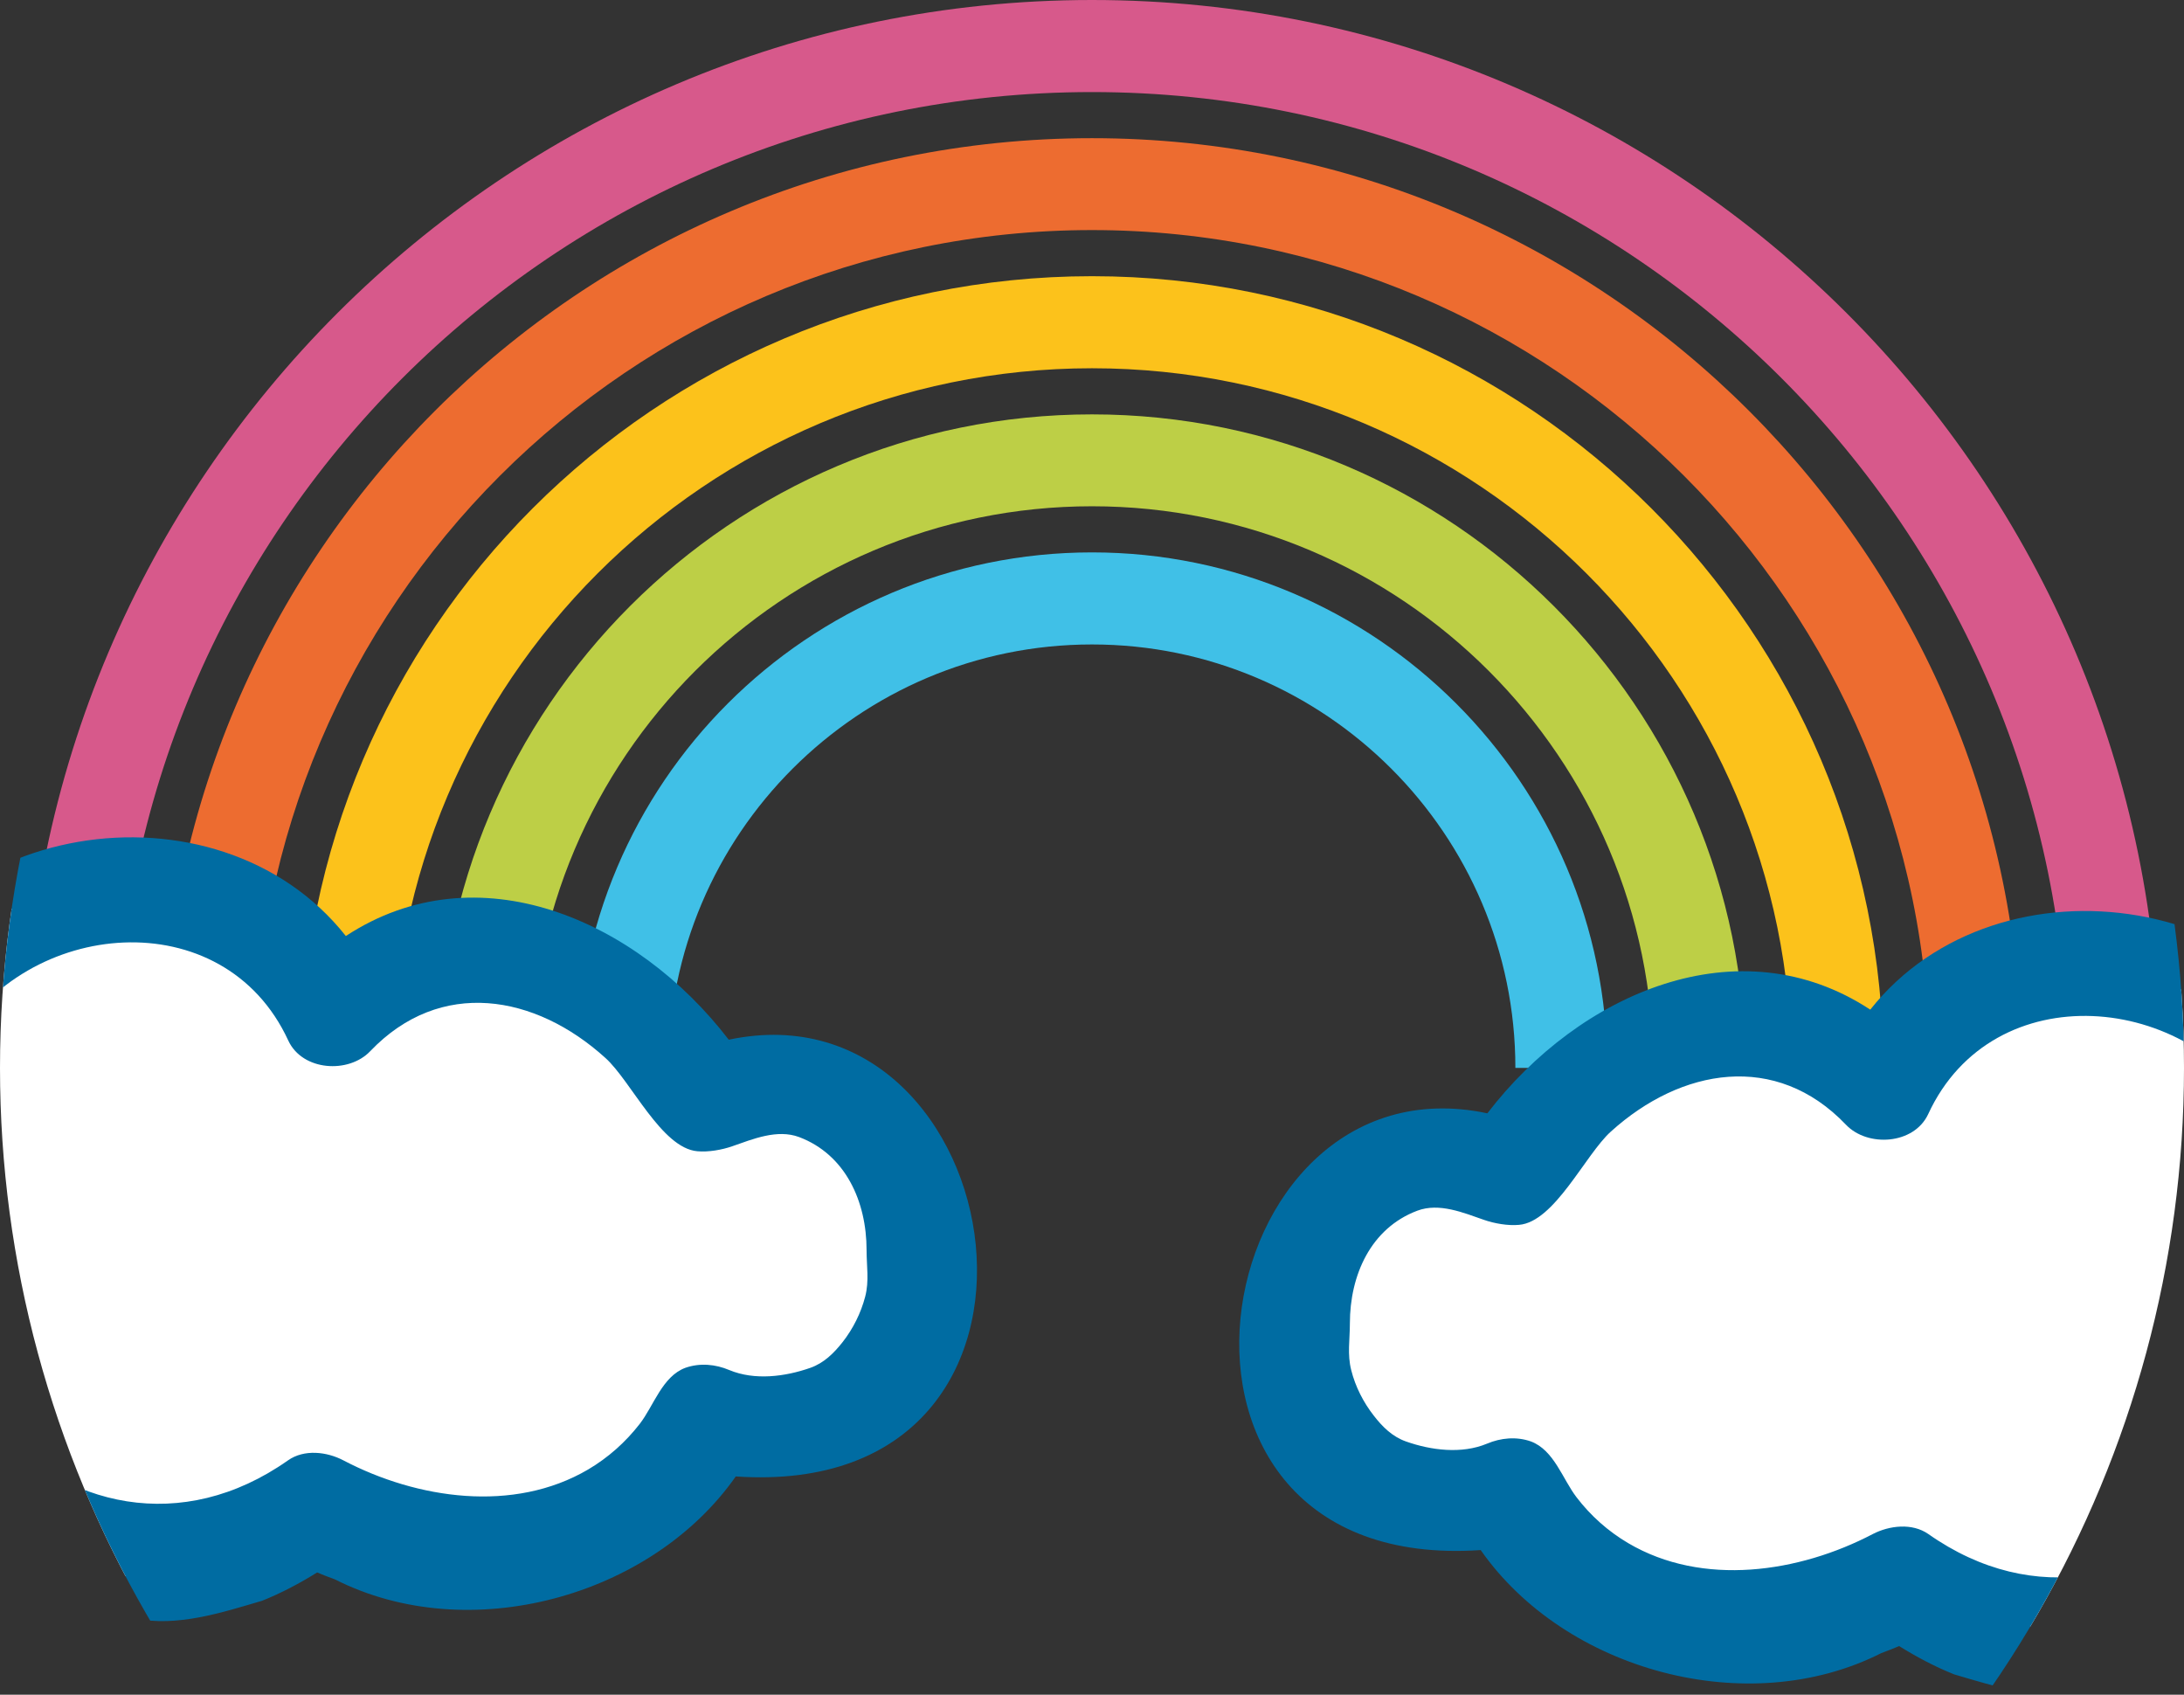 <?xml version="1.0" encoding="UTF-8" standalone="no"?>
<!-- Generator: Adobe Illustrator 16.0.0, SVG Export Plug-In . SVG Version: 6.00 Build 0)  -->

<svg
   xmlns:dc="http://purl.org/dc/elements/1.1/"
   xmlns:cc="http://creativecommons.org/ns#"
   xmlns:rdf="http://www.w3.org/1999/02/22-rdf-syntax-ns#"
   xmlns:svg="http://www.w3.org/2000/svg"
   xmlns="http://www.w3.org/2000/svg"
   xmlns:xlink="http://www.w3.org/1999/xlink"
   xmlns:sodipodi="http://sodipodi.sourceforge.net/DTD/sodipodi-0.dtd"
   xmlns:inkscape="http://www.inkscape.org/namespaces/inkscape"
   version="1.1"
   id="レイヤー_1"
   x="0px"
   y="0px"
   width="127.88"
   height="99.219"
   viewBox="0 0 127.88 99.219"
   enable-background="new 0 0 128 128"
   xml:space="preserve"
   inkscape:version="0.91 r13725"
   sodipodi:docname="rainbow.svg"><rect x="0" y="0" width="127.88" height="99.219" fill="#333333" stroke="none"/><defs
     id="defs4304" /><sodipodi:namedview
     pagecolor="#ffffff"
     bordercolor="#666666"
     borderopacity="1"
     objecttolerance="10"
     gridtolerance="10"
     guidetolerance="10"
     inkscape:pageopacity="0"
     inkscape:pageshadow="2"
     inkscape:window-width="640"
     inkscape:window-height="480"
     id="namedview4302"
     showgrid="false"
     fit-margin-top="0"
     fit-margin-left="0"
     fit-margin-right="0"
     fit-margin-bottom="0"
     inkscape:zoom="5.265625"
     inkscape:cx="63.939999"
     inkscape:cy="59.488753"
     inkscape:current-layer="レイヤー_1" /><g
     id="g4242"
     transform="translate(-0.06,-1.48)"><g
       id="g4244"><defs
         id="defs4246"><path
           id="SVGID_1_"
           d="M 0.06,64 C 0.06,28.69 28.69,0.06 64,0.06 99.31,0.06 127.94,28.69 127.94,64 L 0.06,64 Z"
           inkscape:connector-curvature="0" /></defs><clipPath
         id="SVGID_2_"><use
           xlink:href="#SVGID_1_"
           overflow="visible"
           id="use4250"
           style="overflow:visible"
           x="0"
           y="0"
           width="100%"
           height="100%" /></clipPath><g
         clip-path="url(#SVGID_2_)"
         id="g4252"><path
           d="M 64,126.52 C 29.53,126.52 1.48,98.47 1.48,64 1.48,29.53 29.53,1.48 64,1.48 c 34.47,0 62.52,28.04 62.52,62.52 0,34.47 -28.05,62.52 -62.52,62.52 z M 64,6.87 C 32.5,6.87 6.86,32.5 6.86,64 6.86,95.51 32.49,121.14 64,121.14 95.5,121.14 121.13,95.51 121.13,64 121.13,32.5 95.5,6.87 64,6.87 Z"
           id="path4254"
           inkscape:connector-curvature="0"
           style="fill:#d7598b" /><path
           d="M 64,118.44 C 33.99,118.44 9.57,94.02 9.57,64 9.57,33.99 33.99,9.57 64,9.57 c 30.01,0 54.43,24.42 54.43,54.43 0,30.02 -24.42,54.44 -54.43,54.44 z M 64,14.95 c -27.04,0 -49.05,22 -49.05,49.05 0,27.05 22,49.05 49.05,49.05 27.04,0 49.04,-22 49.04,-49.05 C 113.05,36.96 91.04,14.95 64,14.95 Z"
           id="path4256"
           inkscape:connector-curvature="0"
           style="fill:#ed6c30" /><path
           d="M 64,110.35 C 38.45,110.35 17.66,89.56 17.66,64 17.66,38.44 38.45,17.65 64,17.65 c 25.55,0 46.34,20.79 46.34,46.35 0,25.56 -20.79,46.35 -46.34,46.35 z m 0,-87.31 c -22.59,0 -40.96,18.38 -40.96,40.96 0,22.59 18.37,40.96 40.96,40.96 22.58,0 40.96,-18.38 40.96,-40.96 C 104.96,41.41 86.58,23.04 64,23.04 Z"
           id="path4258"
           inkscape:connector-curvature="0"
           style="fill:#fcc21b" /><path
           d="M 64,102.26 C 42.9,102.26 25.74,85.09 25.74,64 25.74,42.9 42.9,25.74 64,25.74 c 21.09,0 38.26,17.17 38.26,38.26 0,21.1 -17.16,38.26 -38.26,38.26 z M 64,31.12 C 45.87,31.12 31.12,45.87 31.12,64 31.12,82.13 45.87,96.88 64,96.88 82.13,96.88 96.87,82.13 96.87,64 96.87,45.87 82.13,31.12 64,31.12 Z"
           id="path4260"
           inkscape:connector-curvature="0"
           style="fill:#bdcf46" /><path
           d="M 64,94.18 C 47.36,94.18 33.82,80.64 33.82,64 33.82,47.36 47.36,33.82 64,33.82 80.64,33.82 94.17,47.36 94.17,64 94.17,80.64 80.64,94.18 64,94.18 Z M 64,39.21 C 50.33,39.21 39.2,50.33 39.2,64 39.2,77.67 50.32,88.79 64,88.79 77.67,88.79 88.79,77.67 88.79,64 88.79,50.33 77.67,39.21 64,39.21 Z"
           id="path4262"
           inkscape:connector-curvature="0"
           style="fill:#40c0e7" /></g></g><g
       id="g4264"><defs
         id="defs4266"><circle
           id="SVGID_3_"
           cx="64"
           cy="64"
           r="63.94" /></defs><clipPath
         id="SVGID_4_"><use
           xlink:href="#SVGID_3_"
           overflow="visible"
           id="use4270"
           style="overflow:visible"
           x="0"
           y="0"
           width="100%"
           height="100%" /></clipPath><g
         clip-path="url(#SVGID_4_)"
         id="g4272"><g
           id="g4274"><g
             id="g4276"><g
               id="g4278"><path
                 d="m 32.3,64 c 0,0.04 -0.01,0.08 -0.01,0.13 l 5.05,0 c 0,-0.04 0,-0.08 0,-0.13 l -5.04,0 z"
                 id="path4280"
                 inkscape:connector-curvature="0"
                 style="fill:#00afec" /><path
                 d="m 90.58,64 c 0,0.04 0.01,0.08 0.01,0.13 l 5.04,0 c 0,-0.04 -0.01,-0.08 -0.01,-0.13 l -5.04,0 z"
                 id="path4282"
                 inkscape:connector-curvature="0"
                 style="fill:none" /><path
                 d="m 99.93,64 c 0,0.04 0.01,0.08 0.01,0.13 l 4.6,0 c 0,-0.04 -0.01,-0.08 -0.01,-0.13 l -4.6,0 z"
                 id="path4284"
                 inkscape:connector-curvature="0"
                 style="fill:none" /><path
                 d="m 104.54,64.13 4.3,0 c 0,-0.04 -0.01,-0.08 -0.01,-0.13 l -4.31,0 c 0.01,0.04 0.02,0.08 0.02,0.13 z"
                 id="path4286"
                 inkscape:connector-curvature="0" /><path
                 d="m 95.62,64 c 0,0.04 0.01,0.08 0.01,0.13 l 4.31,0 c 0,-0.04 -0.01,-0.08 -0.01,-0.13 l -4.31,0 z"
                 id="path4288"
                 inkscape:connector-curvature="0" /><path
                 d="m 37.34,64 c 0,0.04 0,0.08 0,0.13 l 4.31,0 c 0,-0.04 0,-0.08 0,-0.13 l -4.31,0 z"
                 id="path4290"
                 inkscape:connector-curvature="0" /></g></g><g
             id="g4292"><path
               d="m -4.34,58.41 c -0.25,-2.29 5.53,-3.99 7.18,-4.24 2.85,-0.42 5.04,-0.44 7.82,0.29 1.63,0.43 3.36,0.75 4.75,1.78 1.47,1.08 2.44,2.3 3.67,3.6 1.84,1.95 3.01,0 4.87,-0.99 1.49,-0.8 3.79,-1.64 5.47,-1.53 2.66,0.17 6.59,2.54 8,4.67 0.66,1 0.95,2.95 2.13,3.53 0.72,0.36 1.41,-0.13 2.08,-0.21 0.97,-0.12 1.97,-0.08 2.96,-0.08 2.09,0 3.23,0.15 4.95,1.36 1.26,0.88 2.47,2.27 3.31,3.58 2.11,3.32 0.84,7.24 -1.18,10.14 -1.93,2.77 -4.64,3.68 -7.89,3.97 -0.66,0.05 -1.29,-0.03 -1.79,-0.34 -1.33,1.5 -2.23,3.36 -3.93,4.54 -2.01,1.4 -4.9,2.36 -7.29,2.61 -2.33,0.25 -4.64,0.34 -7.01,0.34 -1.25,0 -2.5,0.13 -3.69,-0.26 -1,-0.34 -1.87,-1.15 -2.79,-1.49 -2.94,3.66 -9.05,4.96 -13.43,3.47 -4.14,-1.42 -6.69,-4.57 -6.75,-8.9"
               id="path4294"
               inkscape:connector-curvature="0"
               style="fill:#ffffff" /><path
               d="M 42.73,62.35 C 37.33,55.31 28.01,51.23 20.31,56.28 12.77,46.75 -4.43,49.35 -8.2,61.56 c -0.79,2.56 2.76,4.75 4.59,2.67 0.11,-0.13 0.22,-0.25 0.34,-0.38 0.36,-0.41 0.56,-0.84 0.66,-1.26 4.18,-7.34 15.76,-8.41 19.55,-0.19 0.83,1.79 3.54,1.95 4.8,0.62 4.11,-4.3 9.67,-3.32 13.77,0.4 1.5,1.35 3.28,5.28 5.38,5.46 0.64,0.06 1.44,-0.08 2.04,-0.29 1.21,-0.42 2.63,-1.02 3.92,-0.54 2.73,1.03 3.95,3.79 3.95,6.61 0,0.95 0.16,1.81 -0.08,2.73 -0.25,0.96 -0.71,1.88 -1.32,2.66 -0.52,0.66 -1.1,1.23 -1.89,1.51 -1.48,0.52 -3.26,0.75 -4.75,0.13 -0.8,-0.34 -1.72,-0.43 -2.57,-0.13 -1.35,0.5 -1.85,2.22 -2.67,3.28 -0.83,1.07 -1.85,1.98 -3.02,2.67 -4.37,2.57 -10.02,1.73 -14.33,-0.53 -0.97,-0.51 -2.3,-0.67 -3.25,0 -6.18,4.35 -13.1,2.81 -17.57,-2.31 -2.87,-3.28 -7.67,1.53 -4.78,4.79 3.66,4.14 8,5.66 13.36,6.77 2.52,0.52 5.11,-0.34 7.47,-1.03 1.13,-0.45 2.2,-1.02 3.23,-1.66 0.28,0.12 0.61,0.25 1.05,0.41 7.81,3.96 18.51,1.04 23.46,-6.03 21.34,1.45 16.27,-29.1 -0.41,-25.57 z"
               id="path4296"
               inkscape:connector-curvature="0"
               style="fill:#006ca2" /><path
               d="m 96.9,62.72 c -0.62,0.51 -1.49,0.6 -2.23,1.07 -1.17,0.76 -2.14,1.69 -3.26,2.52 -1.64,1.24 -1.76,3.21 -3.85,3.5 -1.61,0.22 -3.45,-0.26 -5.02,0.15 -1.8,0.47 -3.27,2.19 -4.32,3.6 -2.2,2.96 -3.07,9.06 -1.35,12.42 0.96,1.89 2.82,1.97 4.58,2.2 1.76,0.22 3.77,0.94 5.3,-0.3 0.62,1.47 1.06,2.81 2.32,3.9 1.88,1.64 3.72,2.71 6.1,3.31 2.56,0.64 4.81,0.98 7.45,1 2.58,0.01 4.4,-0.99 6.83,-1.52 1.79,-0.39 2.74,0.07 4.39,0.89 2.89,1.43 5.99,1.53 9.16,0.91 3.85,-0.77 6.79,-2.42 9.41,-5.37 1.5,-1.69 3.34,-3.44 4.17,-5.59 0.7,-1.82 0.97,-4 1.31,-5.92 0.98,-5.36 -1.22,-9.98 -4.05,-14.26 -1.91,-2.9 -3.79,-5.78 -7.53,-6.1 -4.29,-0.36 -8.99,-0.3 -12.93,1.51 -1.88,0.87 -2.72,2.38 -4.23,3.61 -1.56,1.28 -2.44,-0.36 -4.03,-1.08 -0.62,-0.28 -1.07,-0.58 -1.79,-0.45 l -6.43,0 z"
               id="path4298"
               inkscape:connector-curvature="0"
               style="fill:#ffffff" /><path
               d="m 87.15,66.66 c 5.39,-7.04 14.73,-11.12 22.42,-6.07 7.54,-9.52 24.75,-6.93 28.52,5.28 0.79,2.56 -2.77,4.75 -4.58,2.67 -0.12,-0.13 -0.23,-0.25 -0.34,-0.38 -0.35,-0.41 -0.56,-0.84 -0.66,-1.26 -4.18,-7.35 -15.76,-8.41 -19.55,-0.19 -0.83,1.78 -3.54,1.95 -4.81,0.62 -4.1,-4.3 -9.66,-3.32 -13.77,0.4 -1.5,1.35 -3.29,5.29 -5.38,5.46 -0.64,0.06 -1.44,-0.08 -2.04,-0.29 -1.21,-0.42 -2.63,-1.02 -3.91,-0.54 -2.74,1.03 -3.95,3.79 -3.95,6.6 0,0.95 -0.16,1.81 0.08,2.74 0.24,0.96 0.71,1.88 1.32,2.66 0.51,0.66 1.09,1.23 1.88,1.51 1.47,0.52 3.26,0.75 4.75,0.13 0.8,-0.34 1.72,-0.43 2.57,-0.13 1.36,0.51 1.86,2.22 2.68,3.28 0.82,1.07 1.84,1.98 3.01,2.67 4.37,2.58 10.02,1.73 14.33,-0.53 0.97,-0.5 2.3,-0.66 3.25,0 6.18,4.35 13.1,2.81 17.57,-2.31 2.88,-3.28 7.67,1.53 4.79,4.79 -3.66,4.14 -8,5.66 -13.37,6.77 -2.51,0.52 -5.11,-0.34 -7.47,-1.03 -1.13,-0.45 -2.2,-1.02 -3.23,-1.66 -0.27,0.12 -0.61,0.25 -1.04,0.41 C 102.41,102.22 91.7,99.3 86.76,92.23 65.4,93.68 70.48,63.12 87.15,66.66 Z"
               id="path4300"
               inkscape:connector-curvature="0"
               style="fill:#006ca2" /></g></g></g></g></g></svg>